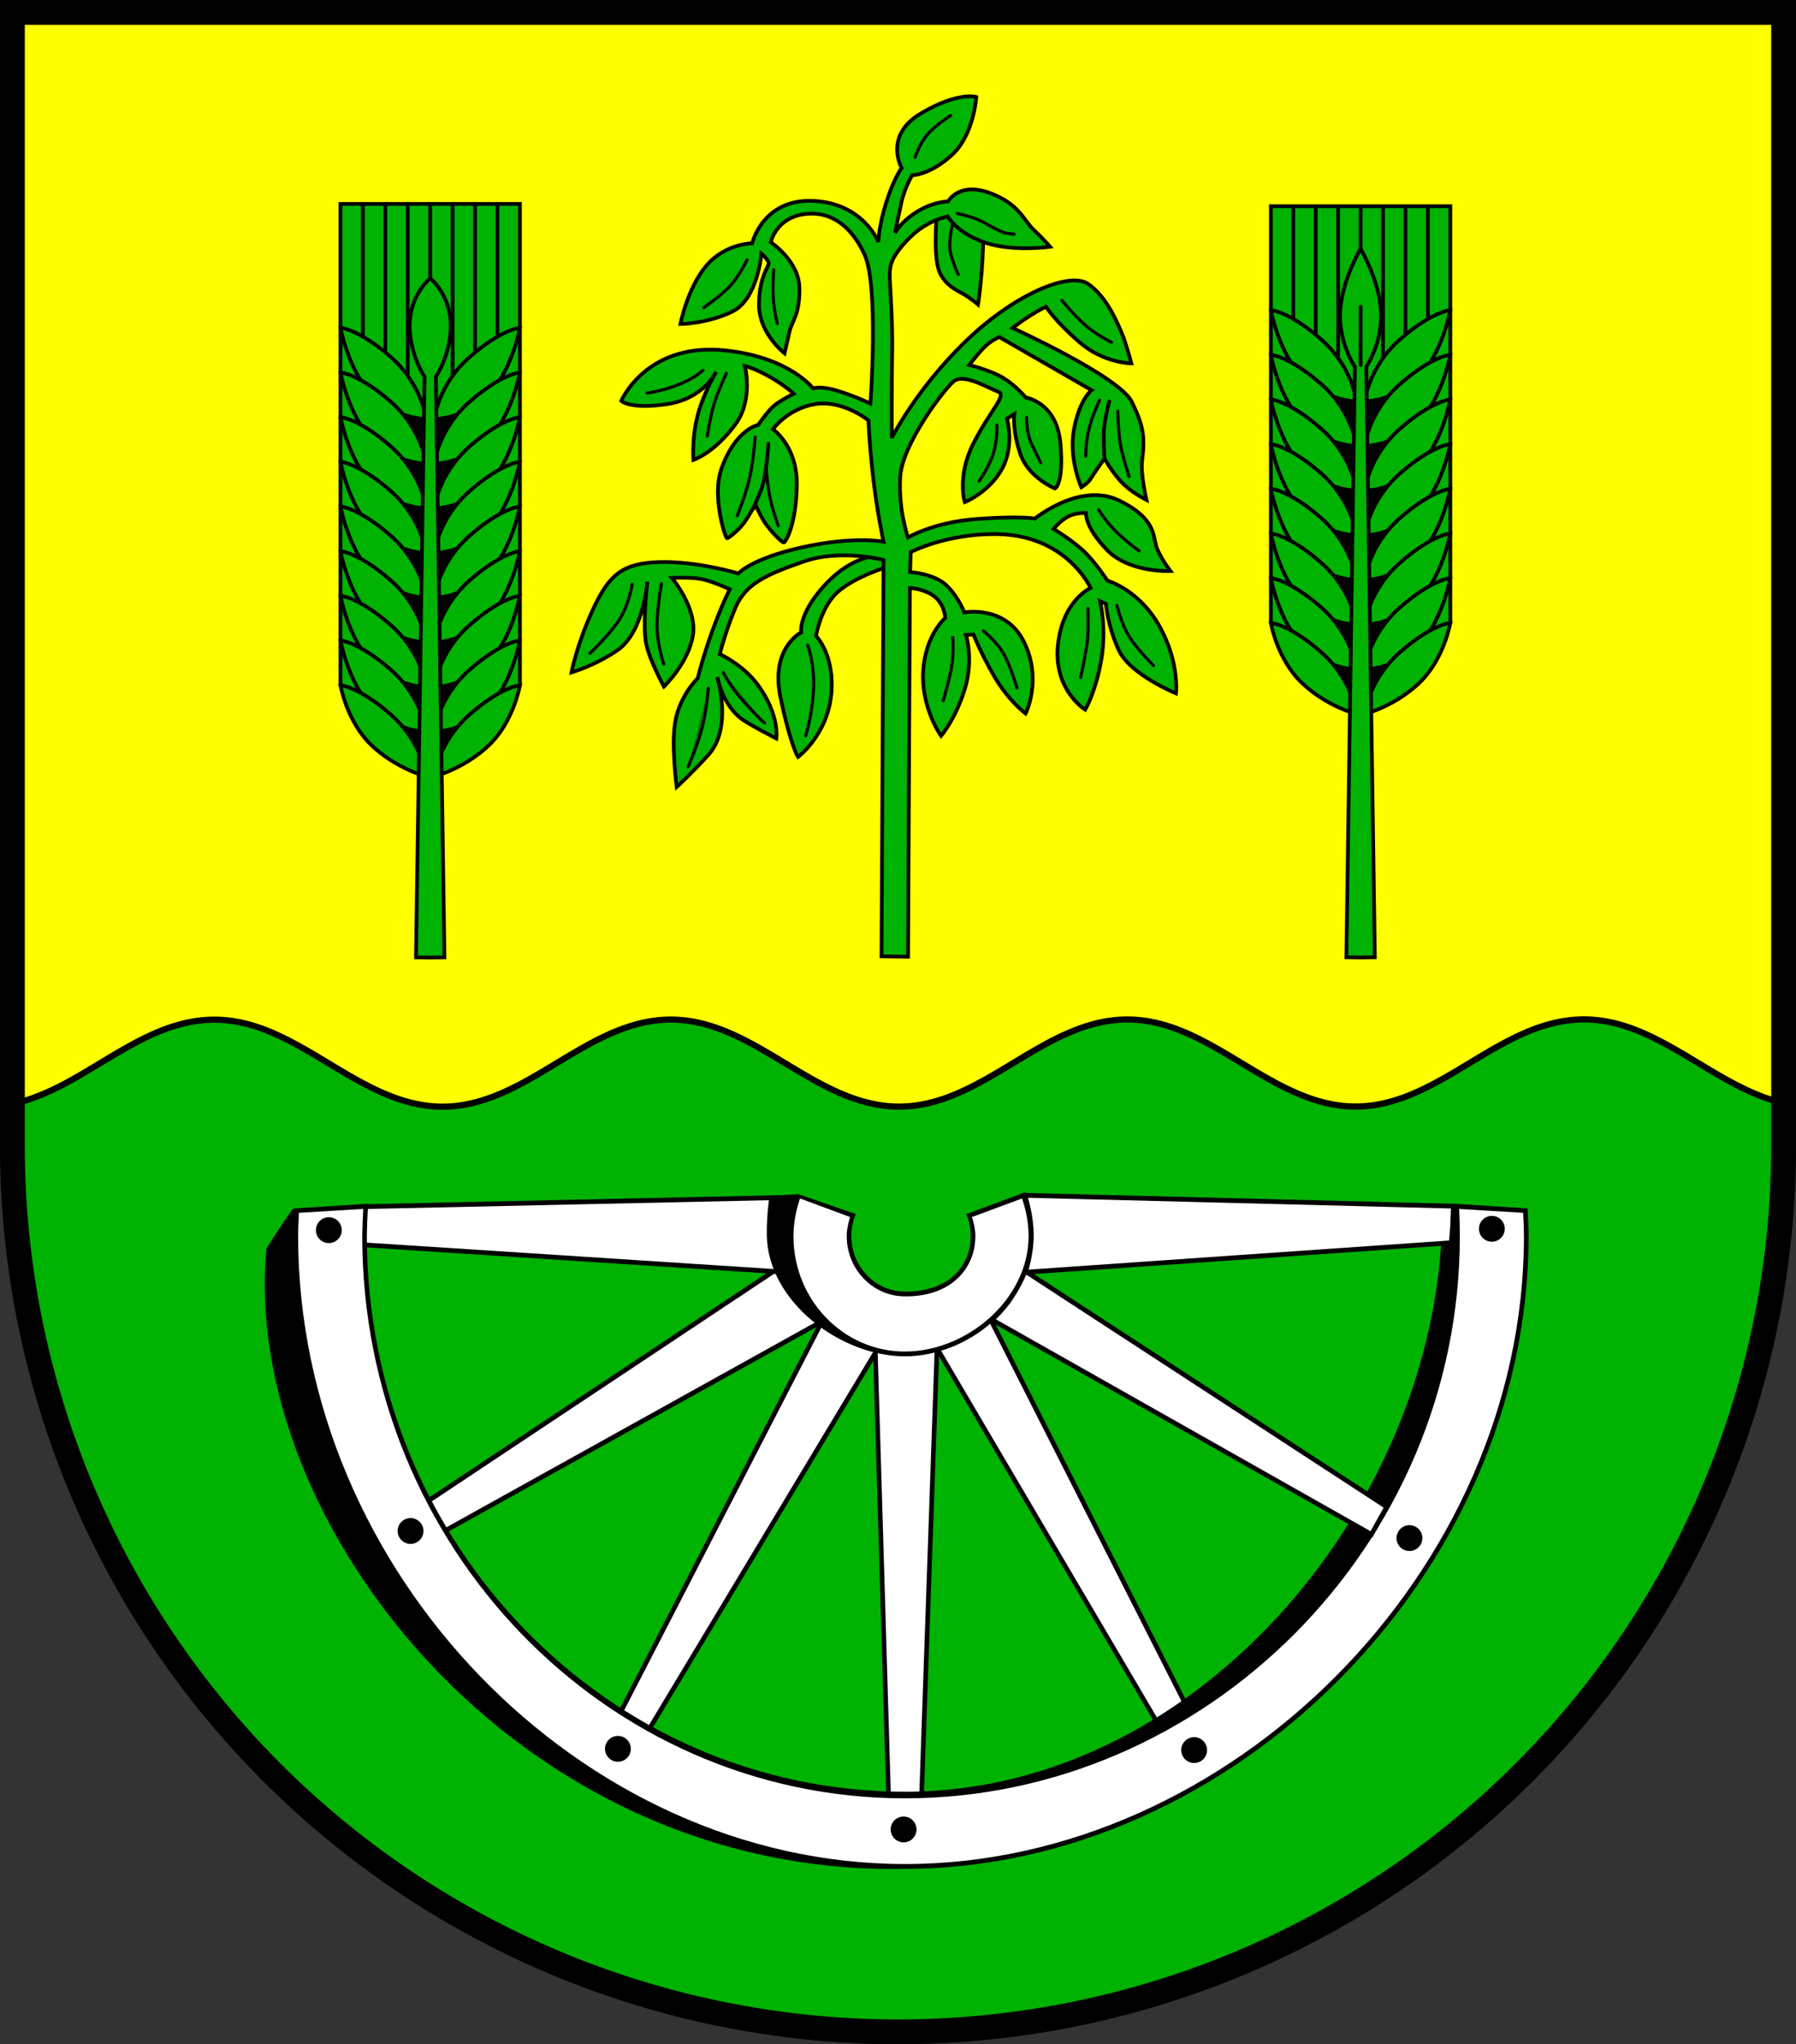 <?xml version="1.0" encoding="UTF-8" standalone="no"?>
<!-- Created with Inkscape (http://www.inkscape.org/) -->

<svg
   width="144.837mm"
   height="164.786mm"
   viewBox="0 0 144.837 164.786"
   version="1.1"
   id="svg11927"
   inkscape:version="1.2.2 (732a01da63, 2022-12-09)"
   sodipodi:docname="Wappen Groß Kummerfeld2.svg"
   xmlns:inkscape="http://www.inkscape.org/namespaces/inkscape"
   xmlns:sodipodi="http://sodipodi.sourceforge.net/DTD/sodipodi-0.dtd"
   xmlns="http://www.w3.org/2000/svg"
   xmlns:svg="http://www.w3.org/2000/svg">
  <rect x="0" y="0" width="144.837" height="164.786" fill="#333333" stroke="none"/>
  <sodipodi:namedview
     id="namedview11929"
     pagecolor="#ffffff"
     bordercolor="#666666"
     borderopacity="1.0"
     inkscape:showpageshadow="2"
     inkscape:pageopacity="0.0"
     inkscape:pagecheckerboard="0"
     inkscape:deskcolor="#d1d1d1"
     inkscape:document-units="mm"
     showgrid="false"
     inkscape:zoom="0.85945254"
     inkscape:cx="273.42987"
     inkscape:cy="312.40818"
     inkscape:current-layer="layer1" />
  <defs
     id="defs11924" />
  <g
     inkscape:label="Ebene 1"
     inkscape:groupmode="layer"
     id="layer1"
     transform="translate(-529.132,-72.399)">
    <g
       id="g11669"
       transform="translate(496.783,1.351)">
      <path
         id="path10353"
         style="fill:#ffff00;fill-opacity:1;stroke:none;stroke-width:2;stroke-linecap:round;stroke-dasharray:none"
         d="m 33.349,72.048 v 91.368 a 71.418,71.418 0 0 0 71.418,71.418 71.418,71.418 0 0 0 71.419,-71.418 71.418,71.418 0 0 0 0,-5.1e-4 V 72.048 Z" />
      <path
         id="path3529"
         style="fill:#00b201;fill-opacity:1;stroke:#000000;stroke-width:0.5;stroke-dasharray:none"
         d="m 160.076,153.223 c -6.776,0.001 -11.631,7.019 -18.407,7.021 -6.776,0.001 -11.634,-7.015 -18.41,-7.014 -6.776,0.001 -11.63,7.02 -18.406,7.021 -6.776,10e-4 -11.634,-7.015 -18.41,-7.014 -6.776,0.001 -11.63,7.018 -18.406,7.02 -6.776,0.001 -11.635,-7.014 -18.41,-7.013 -6.045,9e-4 -10.562,5.583 -16.277,6.789 v 3.383 a 71.418,71.418 0 0 0 71.418,71.418 71.418,71.418 0 0 0 71.419,-71.418 71.418,71.418 0 0 0 0,-5.1e-4 v -3.446 c -5.636,-1.277 -10.126,-6.748 -16.111,-6.747 z" />
      <path
         id="path11549"
         style="fill:none;fill-opacity:1;stroke:#000000;stroke-width:2;stroke-linecap:round;stroke-dasharray:none"
         d="m 33.349,72.048 v 91.368 a 71.418,71.418 0 0 0 71.418,71.418 71.418,71.418 0 0 0 71.419,-71.418 71.418,71.418 0 0 0 0,-5.1e-4 V 72.048 Z" />
      <g
         id="g4117"
         transform="translate(-209.566,-65.406)">
        <g
           id="g1571"
           transform="matrix(0.927,0,0,0.96,-243.589,82.292)">
          <path
             id="path1219"
             style="fill:#ffffff;stroke:#000000;stroke-width:0.4"
             d="m 599.817,167.623 1.313,42.58 h 1.335 1.335 l 1.531,-42.76 -2.865,0.157 z"
             sodipodi:nodetypes="ccccccc" />
          <path
             id="path1224"
             style="fill:#ffffff;stroke:#000000;stroke-width:0.4"
             d="m 604.137,167.806 22.17,36.366 1.156,-0.667 1.156,-0.667 -19.901,-37.897 -2.556,1.669 z"
             inkscape:transform-center-x="-13.480665"
             inkscape:transform-center-y="24.35004"
             sodipodi:nodetypes="ccccccc" />
          <path
             id="path1230"
             style="fill:#ffffff;stroke:#000000;stroke-width:0.4"
             d="m 596.036,165.885 -19.725,36.952 1.156,0.667 1.156,0.667 21.873,-35.135 -1.728,-2.428 z"
             inkscape:transform-center-x="13.480443"
             inkscape:transform-center-y="24.35017"
             sodipodi:nodetypes="ccccccc" />
          <path
             id="path1232-1"
             style="fill:#ffffff;stroke:#000000;stroke-width:0.4"
             d="m 594.393,161.014 -35.894,23.035 0.667,1.156 0.667,1.156 37.661,-20.197 -1.433,-2.261 z"
             inkscape:transform-center-x="24.350041"
             inkscape:transform-center-y="13.480665"
             sodipodi:nodetypes="ccccccc" />
          <path
             id="path1234-4"
             style="fill:#ffffff;stroke:#000000;stroke-width:0.4"
             d="m 592.927,156.95 -37.721,0.795 -2.732,1.682 -0.021,1.335 42.567,2.667 0.052,-3.337 z"
             inkscape:transform-center-x="28.675958"
             inkscape:transform-center-y="-0.11509"
             sodipodi:nodetypes="ccccccc" />
          <path
             style="color:#000000;fill:#ffffff;stroke-width:0.4;-inkscape-stroke:none"
             d="m 555.548,157.711 -5.996,0.362 c -0.041,0.711 -0.068,1.422 -0.08,2.134 4e-5,28.321 24.671,52.933 52.992,52.933 28.321,2.5e-4 54.051,-24.612 54.051,-52.933 -0.012,-0.712 -0.038,-1.423 -0.08,-2.134 l -5.965,-0.359 c 0.044,0.83 0.066,1.662 0.066,2.493 9e-5,25.965 -22.107,47.014 -48.073,47.014 -25.965,-1.9e-4 -47.014,-21.049 -47.014,-47.014 0.01,-0.833 0.043,-1.665 0.098,-2.496 z"
             id="path1326"
             sodipodi:nodetypes="ccccccccccsc" />
          <path
             style="color:#000000;fill:#000000;-inkscape-stroke:none"
             d="m 650.26,157.495 0.012,0.229 c 0.016,0.299 -1.063,0.012 -1.063,0.012 0.157,24.279 -20.859,49.132 -46.716,49.132 -25.856,-1.9e-4 -46.84,-20.802 -46.842,-46.658 v -0.002 -0.002 c 0.01,-0.828 0.043,-1.656 0.098,-2.482 l 0.014,-0.213 h -0.221 -0.01 l -6.168,0.377 -0.208,0.105 c -0.902,1.225 -2.236,3.253 -2.236,3.253 -2.269,22.864 21.722,52.762 55.546,52.095 28.429,2.6e-4 54.25,-24.701 54.25,-53.135 v -0.002 c 0,-0.715 -0.038,-1.429 -0.08,-2.143 l -0.01,-0.174 z m -94.92,0.436 c -0.046,0.757 -0.08,1.515 -0.09,2.273 v 0.002 c -9e-5,26.073 21.142,47.215 47.215,47.215 26.073,9e-5 48.272,-21.136 48.271,-47.215 0,-0.758 -0.024,-1.516 -0.06,-2.273 l 5.566,0.324 c 0.036,0.651 0.062,1.301 0.072,1.953 -0.002,28.206 -25.638,52.731 -53.849,52.73 -28.211,-3e-5 -52.793,-24.52 -52.793,-52.73 v -0.002 -0.002 c 0,-0.651 0.039,-1.3 0.074,-1.949 z"
             id="path1328"
             sodipodi:nodetypes="ccccscsccccccscssccccsscsccccscscc" />
          <path
             style="color:#000000;fill:#ffffff;stroke-width:0.4;-inkscape-stroke:none"
             d="m 593.183,156.786 c -0.406,1.095 -0.615,2.253 -0.618,3.421 1.2e-4,5.467 4.432,9.9 9.9,9.9 5.468,1.7e-4 10.958,-4.432 10.959,-9.9 -0.003,-1.168 -0.212,-2.326 -0.618,-3.421 l -4.738,1.695 c 0.211,0.551 0.321,1.136 0.322,1.726 -6e-5,2.688 -2.097,4.905 -5.925,4.866 -2.687,-7e-5 -4.866,-2.179 -4.866,-4.866 0.002,-0.59 0.111,-1.175 0.322,-1.726 z"
             id="path1398" />
          <path
             style="color:#000000;fill:#000000;-inkscape-stroke:none"
             d="m 593.203,156.697 -2.53,0.15 c 0,0 -0.258,1.669 -0.227,3.318 0.104,5.574 6.443,10.141 12.018,10.141 5.576,1.8e-4 11.158,-4.498 11.158,-10.1 -0.003,-1.191 -0.216,-2.373 -0.631,-3.49 l -0.068,-0.186 -5.117,1.832 0.074,0.189 c 0.202,0.528 0.307,1.089 0.309,1.654 -3e-5,1.292 -0.499,2.459 -1.459,3.307 -0.96,0.848 -2.389,1.379 -4.264,1.359 h -0.002 c -2.579,-7e-5 -4.665,-2.086 -4.666,-4.664 v -0.002 c 0.002,-0.565 0.106,-1.127 0.309,-1.654 l 0.074,-0.189 z m 0.132,0.355 4.361,1.561 c -0.174,0.516 -0.297,1.049 -0.299,1.594 7e-5,2.795 2.271,5.066 5.066,5.066 1.952,0.02 3.484,-0.538 4.529,-1.461 1.045,-0.923 1.596,-2.21 1.596,-3.605 -0.002,-0.545 -0.125,-1.078 -0.299,-1.594 l 4.361,-1.561 c 0.353,1.016 0.568,2.079 0.57,3.156 -10e-4,5.333 -5.399,9.699 -10.758,9.699 -5.359,-1.2e-4 -9.698,-4.341 -9.699,-9.699 v -0.002 c 0.003,-1.076 0.217,-2.138 0.57,-3.154 z"
             id="path1400"
             sodipodi:nodetypes="ccscccccccssssscccccccsccccssscc" />
          <path
             id="path1226"
             style="fill:#ffffff;stroke:#000000;stroke-width:0.4"
             d="m 610.039,167.243 33.003,18.018 0.667,-1.156 0.667,-1.156 -31.458,-19.798 c 0,0 -0.372,1.002 -1.236,2.254 -0.685,0.993 -1.645,1.839 -1.645,1.839 z"
             inkscape:transform-center-x="-24.350175"
             inkscape:transform-center-y="13.48044"
             sodipodi:nodetypes="cccccsc" />
          <path
             id="path1228"
             style="fill:#ffffff;stroke:#000000;stroke-width:0.4"
             d="m 612.931,163.249 37.058,-2.478 0.115,-1.433 0.066,-1.639 -37.277,-0.912 c 0,0 0.563,1.619 0.57,3.295 0.007,1.745 -0.532,3.166 -0.532,3.166 z"
             inkscape:transform-center-x="-28.673765"
             inkscape:transform-center-y="-0.12679"
             sodipodi:nodetypes="cccccsc" />
        </g>
        <circle
           style="fill:#000000;stroke:none;stroke-width:1.2;stroke-linecap:round"
           id="path3936"
           cx="268.434"
           cy="235.617"
           r="1.042" />
        <circle
           style="fill:#000000;stroke:none;stroke-width:1.2;stroke-linecap:round"
           id="circle3990"
           cx="275.024"
           cy="259.867"
           r="1.042" />
        <circle
           style="fill:#000000;stroke:none;stroke-width:1.2;stroke-linecap:round"
           id="circle3992"
           cx="291.747"
           cy="277.428"
           r="1.042" />
        <circle
           style="fill:#000000;stroke:none;stroke-width:1.2;stroke-linecap:round"
           id="circle3994"
           cx="314.785"
           cy="283.925"
           r="1.042" />
        <circle
           style="fill:#000000;stroke:none;stroke-width:1.2;stroke-linecap:round"
           id="circle3996"
           cx="338.216"
           cy="277.528"
           r="1.042" />
        <circle
           style="fill:#000000;stroke:none;stroke-width:1.2;stroke-linecap:round"
           id="circle3998"
           cx="355.579"
           cy="260.44"
           r="1.042" />
        <circle
           style="fill:#000000;stroke:none;stroke-width:1.2;stroke-linecap:round"
           id="circle4000"
           cx="362.225"
           cy="235.507"
           r="1.042" />
      </g>
      <g
         id="g10179"
         transform="translate(-211.718,1.349)">
        <g
           id="g5396"
           transform="translate(-0.071,0.167)">
          <g
             id="g5090">
            <path
               id="path1348"
               style="fill:#00b201;fill-opacity:1;stroke:#000000;stroke-width:0.3;stroke-linecap:round"
               d="m 271.595,85.969 v 38.797 l 2.626,2.82 4.61,-1.94 4.61,1.94 2.626,-2.82 v -38.797 h -7.236 z" />
            <rect
               style="fill:#000000;stroke:none;stroke-width:0.3;stroke-linecap:round"
               id="rect1485"
               width="6.062"
               height="28.587"
               x="275.528"
               y="101.835"
               rx="1.023"
               ry="1.416" />
            <path
               style="fill:none;stroke:#000000;stroke-width:0.3;stroke-linecap:round"
               d="m 278.831,85.969 -2.1e-4,5.998"
               id="path1356" />
            <g
               id="g1423">
              <path
                 style="fill:none;stroke:#000000;stroke-width:0.3;stroke-linecap:round"
                 d="m 273.404,96.561 2.8e-4,-10.591"
                 id="path1414"
                 sodipodi:nodetypes="cc" />
              <path
                 style="fill:none;stroke:#000000;stroke-width:0.3;stroke-linecap:round"
                 d="m 275.212,97.8 3.1e-4,-11.83"
                 id="path1416"
                 sodipodi:nodetypes="cc" />
              <path
                 style="fill:none;stroke:#000000;stroke-width:0.3;stroke-linecap:round"
                 d="m 277.021,99.687 3.5e-4,-13.718"
                 id="path1418"
                 sodipodi:nodetypes="cc" />
            </g>
            <g
               id="g1431"
               inkscape:transform-center-x="-3.6181157"
               inkscape:transform-center-y="8.7597161"
               transform="matrix(-1,0,0,1,557.662,0)">
              <path
                 style="fill:none;stroke:#000000;stroke-width:0.3;stroke-linecap:round"
                 d="m 273.404,96.561 2.8e-4,-10.591"
                 id="path1425"
                 sodipodi:nodetypes="cc" />
              <path
                 style="fill:none;stroke:#000000;stroke-width:0.3;stroke-linecap:round"
                 d="m 275.212,97.8 3.1e-4,-11.83"
                 id="path1427"
                 sodipodi:nodetypes="cc" />
              <path
                 style="fill:none;stroke:#000000;stroke-width:0.3;stroke-linecap:round"
                 d="m 277.021,99.687 3.5e-4,-13.718"
                 id="path1429"
                 sodipodi:nodetypes="cc" />
            </g>
            <g
               id="g931">
              <path
                 style="fill:#00b201;fill-opacity:1;stroke:#000000;stroke-width:0.3;stroke-linecap:round;stroke-dasharray:none"
                 d="m 271.595,95.951 c 0,0 0.649,3.579 2.635,5.486 1.986,1.907 4.267,1.868 4.267,1.868 0,0 -0.295,-2.753 -2.851,-4.995 -2.556,-2.242 -4.051,-2.36 -4.051,-2.36 z"
                 id="path4247"
                 sodipodi:nodetypes="cscsc" />
              <path
                 style="fill:#00b201;fill-opacity:1;stroke:#000000;stroke-width:0.3;stroke-linecap:round;stroke-dasharray:none"
                 d="m 271.595,99.552 c 0,0 0.649,3.579 2.635,5.486 1.986,1.907 4.267,1.868 4.267,1.868 0,0 -0.295,-2.753 -2.851,-4.995 -2.556,-2.242 -4.051,-2.36 -4.051,-2.36 z"
                 id="path4249"
                 sodipodi:nodetypes="cscsc" />
              <path
                 style="fill:#00b201;fill-opacity:1;stroke:#000000;stroke-width:0.3;stroke-linecap:round;stroke-dasharray:none"
                 d="m 271.595,103.153 c 0,0 0.649,3.579 2.635,5.486 1.986,1.907 4.267,1.868 4.267,1.868 0,0 -0.295,-2.753 -2.851,-4.995 -2.556,-2.242 -4.051,-2.36 -4.051,-2.36 z"
                 id="path4251"
                 sodipodi:nodetypes="cscsc" />
              <path
                 style="fill:#00b201;fill-opacity:1;stroke:#000000;stroke-width:0.3;stroke-linecap:round;stroke-dasharray:none"
                 d="m 271.595,106.753 c 0,0 0.649,3.579 2.635,5.486 1.986,1.907 4.267,1.868 4.267,1.868 0,0 -0.295,-2.753 -2.851,-4.995 -2.556,-2.242 -4.051,-2.36 -4.051,-2.36 z"
                 id="path4253"
                 sodipodi:nodetypes="cscsc" />
              <path
                 style="fill:#00b201;fill-opacity:1;stroke:#000000;stroke-width:0.3;stroke-linecap:round;stroke-dasharray:none"
                 d="m 271.595,110.354 c 0,0 0.649,3.579 2.635,5.486 1.986,1.907 4.267,1.868 4.267,1.868 0,0 -0.295,-2.753 -2.851,-4.995 -2.556,-2.242 -4.051,-2.36 -4.051,-2.36 z"
                 id="path4255"
                 sodipodi:nodetypes="cscsc" />
              <path
                 style="fill:#00b201;fill-opacity:1;stroke:#000000;stroke-width:0.3;stroke-linecap:round;stroke-dasharray:none"
                 d="m 271.595,113.955 c 0,0 0.649,3.579 2.635,5.486 1.986,1.907 4.267,1.868 4.267,1.868 0,0 -0.295,-2.753 -2.851,-4.995 -2.556,-2.242 -4.051,-2.36 -4.051,-2.36 z"
                 id="path4257"
                 sodipodi:nodetypes="cscsc" />
              <path
                 style="fill:#00b201;fill-opacity:1;stroke:#000000;stroke-width:0.3;stroke-linecap:round;stroke-dasharray:none"
                 d="m 271.595,117.555 c 0,0 0.649,3.579 2.635,5.486 1.986,1.907 4.267,1.868 4.267,1.868 0,0 -0.295,-2.753 -2.851,-4.995 -2.556,-2.242 -4.051,-2.36 -4.051,-2.36 z"
                 id="path4259"
                 sodipodi:nodetypes="cscsc" />
              <path
                 style="fill:#00b201;fill-opacity:1;stroke:#000000;stroke-width:0.3;stroke-linecap:round;stroke-dasharray:none"
                 d="m 271.595,121.156 c 0,0 0.649,3.579 2.635,5.486 1.986,1.907 4.267,1.868 4.267,1.868 0,0 -0.295,-2.753 -2.851,-4.995 -2.556,-2.242 -4.051,-2.36 -4.051,-2.36 z"
                 id="path4245"
                 sodipodi:nodetypes="cscsc" />
              <path
                 style="fill:#00b201;fill-opacity:1;stroke:#000000;stroke-width:0.3;stroke-linecap:round;stroke-dasharray:none"
                 d="m 271.595,124.766 c 0,0 0.492,2.91 2.478,4.818 1.986,1.907 4.424,2.537 4.424,2.537 0,0 -0.295,-2.753 -2.851,-4.995 -2.556,-2.242 -4.051,-2.36 -4.051,-2.36 z"
                 id="path4175" />
            </g>
            <g
               id="g951"
               inkscape:transform-center-x="-3.7852457"
               inkscape:transform-center-y="28.062467"
               transform="matrix(-1,0,0,1,557.662,0)">
              <path
                 style="fill:#00b201;fill-opacity:1;stroke:#000000;stroke-width:0.3;stroke-linecap:round;stroke-dasharray:none"
                 d="m 271.595,95.951 c 0,0 0.649,3.579 2.635,5.486 1.986,1.907 4.267,1.868 4.267,1.868 0,0 -0.295,-2.753 -2.851,-4.995 -2.556,-2.242 -4.051,-2.36 -4.051,-2.36 z"
                 id="path933"
                 sodipodi:nodetypes="cscsc" />
              <path
                 style="fill:#00b201;fill-opacity:1;stroke:#000000;stroke-width:0.3;stroke-linecap:round;stroke-dasharray:none"
                 d="m 271.595,99.552 c 0,0 0.649,3.579 2.635,5.486 1.986,1.907 4.267,1.868 4.267,1.868 0,0 -0.295,-2.753 -2.851,-4.995 -2.556,-2.242 -4.051,-2.36 -4.051,-2.36 z"
                 id="path935"
                 sodipodi:nodetypes="cscsc" />
              <path
                 style="fill:#00b201;fill-opacity:1;stroke:#000000;stroke-width:0.3;stroke-linecap:round;stroke-dasharray:none"
                 d="m 271.595,103.153 c 0,0 0.649,3.579 2.635,5.486 1.986,1.907 4.267,1.868 4.267,1.868 0,0 -0.295,-2.753 -2.851,-4.995 -2.556,-2.242 -4.051,-2.36 -4.051,-2.36 z"
                 id="path937"
                 sodipodi:nodetypes="cscsc" />
              <path
                 style="fill:#00b201;fill-opacity:1;stroke:#000000;stroke-width:0.3;stroke-linecap:round;stroke-dasharray:none"
                 d="m 271.595,106.753 c 0,0 0.649,3.579 2.635,5.486 1.986,1.907 4.267,1.868 4.267,1.868 0,0 -0.295,-2.753 -2.851,-4.995 -2.556,-2.242 -4.051,-2.36 -4.051,-2.36 z"
                 id="path939"
                 sodipodi:nodetypes="cscsc" />
              <path
                 style="fill:#00b201;fill-opacity:1;stroke:#000000;stroke-width:0.3;stroke-linecap:round;stroke-dasharray:none"
                 d="m 271.595,110.354 c 0,0 0.649,3.579 2.635,5.486 1.986,1.907 4.267,1.868 4.267,1.868 0,0 -0.295,-2.753 -2.851,-4.995 -2.556,-2.242 -4.051,-2.36 -4.051,-2.36 z"
                 id="path941"
                 sodipodi:nodetypes="cscsc" />
              <path
                 style="fill:#00b201;fill-opacity:1;stroke:#000000;stroke-width:0.3;stroke-linecap:round;stroke-dasharray:none"
                 d="m 271.595,113.955 c 0,0 0.649,3.579 2.635,5.486 1.986,1.907 4.267,1.868 4.267,1.868 0,0 -0.295,-2.753 -2.851,-4.995 -2.556,-2.242 -4.051,-2.36 -4.051,-2.36 z"
                 id="path943"
                 sodipodi:nodetypes="cscsc" />
              <path
                 style="fill:#00b201;fill-opacity:1;stroke:#000000;stroke-width:0.3;stroke-linecap:round;stroke-dasharray:none"
                 d="m 271.595,117.555 c 0,0 0.649,3.579 2.635,5.486 1.986,1.907 4.267,1.868 4.267,1.868 0,0 -0.295,-2.753 -2.851,-4.995 -2.556,-2.242 -4.051,-2.36 -4.051,-2.36 z"
                 id="path945"
                 sodipodi:nodetypes="cscsc" />
              <path
                 style="fill:#00b201;fill-opacity:1;stroke:#000000;stroke-width:0.3;stroke-linecap:round;stroke-dasharray:none"
                 d="m 271.595,121.156 c 0,0 0.649,3.579 2.635,5.486 1.986,1.907 4.267,1.868 4.267,1.868 0,0 -0.295,-2.753 -2.851,-4.995 -2.556,-2.242 -4.051,-2.36 -4.051,-2.36 z"
                 id="path947"
                 sodipodi:nodetypes="cscsc" />
              <path
                 style="fill:#00b201;fill-opacity:1;stroke:#000000;stroke-width:0.3;stroke-linecap:round;stroke-dasharray:none"
                 d="m 271.595,124.766 c 0,0 0.492,2.91 2.478,4.818 1.986,1.907 4.424,2.537 4.424,2.537 0,0 -0.295,-2.753 -2.851,-4.995 -2.556,-2.242 -4.051,-2.36 -4.051,-2.36 z"
                 id="path949" />
            </g>
            <path
               id="path873"
               style="fill:#00b201;fill-opacity:1;stroke:#000000;stroke-width:0.3;stroke-linecap:round;stroke-dasharray:none"
               d="m 278.831,91.967 c 0,0 -1.792,1.405 -1.643,4.155 0.095,1.751 0.735,3.062 1.188,3.783 l -0.692,46.799 1.148,0.014 1.148,-0.014 -0.692,-46.799 c 0.452,-0.722 1.092,-2.032 1.187,-3.783 0.149,-2.75 -1.643,-4.155 -1.643,-4.155 z" />
          </g>
          <g
             id="g5331"
             transform="translate(-16.404,-0.372)">
            <path
               id="path5092"
               style="fill:#00b201;fill-opacity:1;stroke:#000000;stroke-width:0.3;stroke-linecap:round"
               d="m 363.03,86.528 v 33.584 l 2.626,2.82 4.61,-1.94 4.61,1.94 2.626,-2.82 V 86.528 h -7.236 z"
               sodipodi:nodetypes="ccccccccc" />
            <rect
               style="fill:#000000;stroke:none;stroke-width:0.3;stroke-linecap:round"
               id="rect5094"
               width="6.062"
               height="24.143"
               x="366.963"
               y="101.625"
               rx="1.023"
               ry="1.416" />
            <path
               style="fill:none;stroke:#000000;stroke-width:0.3;stroke-linecap:round"
               d="m 370.266,86.723 -2.1e-4,4.7"
               id="path5096" />
            <path
               style="fill:none;stroke:#000000;stroke-width:0.3;stroke-linecap:round"
               d="m 364.838,95.611 2.8e-4,-9.018"
               id="path5098"
               sodipodi:nodetypes="cc" />
            <path
               style="fill:none;stroke:#000000;stroke-width:0.3;stroke-linecap:round"
               d="m 366.647,96.764 3.1e-4,-10.041"
               id="path5100"
               sodipodi:nodetypes="cc" />
            <path
               style="fill:none;stroke:#000000;stroke-width:0.3;stroke-linecap:round"
               d="m 368.456,98.632 3.5e-4,-11.948"
               id="path5102"
               sodipodi:nodetypes="cc" />
            <path
               style="fill:none;stroke:#000000;stroke-width:0.3;stroke-linecap:round"
               d="M 375.693,97.198 375.692,86.607"
               id="path5106"
               sodipodi:nodetypes="cc" />
            <path
               style="fill:none;stroke:#000000;stroke-width:0.3;stroke-linecap:round"
               d="m 373.884,98.966 -3.1e-4,-12.302"
               id="path5108"
               sodipodi:nodetypes="cc" />
            <path
               style="fill:none;stroke:#000000;stroke-width:0.3;stroke-linecap:round"
               d="m 372.075,100.325 -3.5e-4,-13.718"
               id="path5110"
               sodipodi:nodetypes="cc" />
            <path
               style="fill:#00b201;fill-opacity:1;stroke:#000000;stroke-width:0.3;stroke-linecap:round;stroke-dasharray:none"
               d="m 363.029,94.898 c 0,0 0.649,3.579 2.635,5.486 1.986,1.907 4.267,1.868 4.267,1.868 0,0 -0.295,-2.753 -2.851,-4.995 -2.556,-2.242 -4.051,-2.36 -4.051,-2.36 z"
               id="path5116"
               sodipodi:nodetypes="cscsc" />
            <path
               style="fill:#00b201;fill-opacity:1;stroke:#000000;stroke-width:0.3;stroke-linecap:round;stroke-dasharray:none"
               d="m 363.029,98.499 c 0,0 0.649,3.579 2.635,5.486 1.986,1.907 4.267,1.868 4.267,1.868 0,0 -0.295,-2.753 -2.851,-4.995 -2.556,-2.242 -4.051,-2.36 -4.051,-2.36 z"
               id="path5118"
               sodipodi:nodetypes="cscsc" />
            <path
               style="fill:#00b201;fill-opacity:1;stroke:#000000;stroke-width:0.3;stroke-linecap:round;stroke-dasharray:none"
               d="m 363.029,102.099 c 0,0 0.649,3.579 2.635,5.486 1.986,1.907 4.267,1.868 4.267,1.868 0,0 -0.295,-2.753 -2.851,-4.995 -2.556,-2.242 -4.051,-2.36 -4.051,-2.36 z"
               id="path5120"
               sodipodi:nodetypes="cscsc" />
            <path
               style="fill:#00b201;fill-opacity:1;stroke:#000000;stroke-width:0.3;stroke-linecap:round;stroke-dasharray:none"
               d="m 363.029,105.7 c 0,0 0.649,3.579 2.635,5.486 1.986,1.907 4.267,1.868 4.267,1.868 0,0 -0.295,-2.753 -2.851,-4.995 -2.556,-2.242 -4.051,-2.36 -4.051,-2.36 z"
               id="path5122"
               sodipodi:nodetypes="cscsc" />
            <path
               style="fill:#00b201;fill-opacity:1;stroke:#000000;stroke-width:0.3;stroke-linecap:round;stroke-dasharray:none"
               d="m 363.029,109.3 c 0,0 0.649,3.579 2.635,5.486 1.986,1.907 4.267,1.868 4.267,1.868 0,0 -0.295,-2.753 -2.851,-4.995 -2.556,-2.242 -4.051,-2.36 -4.051,-2.36 z"
               id="path5124"
               sodipodi:nodetypes="cscsc" />
            <path
               style="fill:#00b201;fill-opacity:1;stroke:#000000;stroke-width:0.3;stroke-linecap:round;stroke-dasharray:none"
               d="m 363.029,112.901 c 0,0 0.649,3.579 2.635,5.486 1.986,1.907 4.267,1.868 4.267,1.868 0,0 -0.295,-2.753 -2.851,-4.995 -2.556,-2.242 -4.051,-2.36 -4.051,-2.36 z"
               id="path5126"
               sodipodi:nodetypes="cscsc" />
            <path
               style="fill:#00b201;fill-opacity:1;stroke:#000000;stroke-width:0.3;stroke-linecap:round;stroke-dasharray:none"
               d="m 363.029,116.502 c 0,0 0.649,3.579 2.635,5.486 1.986,1.907 4.267,1.868 4.267,1.868 0,0 -0.295,-2.753 -2.851,-4.995 -2.556,-2.242 -4.051,-2.36 -4.051,-2.36 z"
               id="path5128"
               sodipodi:nodetypes="cscsc" />
            <path
               style="fill:#00b201;fill-opacity:1;stroke:#000000;stroke-width:0.3;stroke-linecap:round;stroke-dasharray:none"
               d="m 363.029,120.112 c 0,0 0.492,2.91 2.478,4.818 1.986,1.907 4.424,2.537 4.424,2.537 0,0 -0.295,-2.753 -2.851,-4.995 -2.556,-2.242 -4.051,-2.36 -4.051,-2.36 z"
               id="path5130" />
            <path
               style="fill:#00b201;fill-opacity:1;stroke:#000000;stroke-width:0.3;stroke-linecap:round;stroke-dasharray:none"
               d="m 377.502,94.898 c 0,0 -0.649,3.579 -2.635,5.486 -1.986,1.907 -4.267,1.868 -4.267,1.868 0,0 0.295,-2.753 2.851,-4.995 2.556,-2.242 4.051,-2.36 4.051,-2.36 z"
               id="path5136"
               sodipodi:nodetypes="cscsc" />
            <path
               style="fill:#00b201;fill-opacity:1;stroke:#000000;stroke-width:0.3;stroke-linecap:round;stroke-dasharray:none"
               d="m 377.502,98.499 c 0,0 -0.649,3.579 -2.635,5.486 -1.986,1.907 -4.267,1.868 -4.267,1.868 0,0 0.295,-2.753 2.851,-4.995 2.556,-2.242 4.051,-2.36 4.051,-2.36 z"
               id="path5138"
               sodipodi:nodetypes="cscsc" />
            <path
               style="fill:#00b201;fill-opacity:1;stroke:#000000;stroke-width:0.3;stroke-linecap:round;stroke-dasharray:none"
               d="m 377.502,102.099 c 0,0 -0.649,3.579 -2.635,5.486 -1.986,1.907 -4.267,1.868 -4.267,1.868 0,0 0.295,-2.753 2.851,-4.995 2.556,-2.242 4.051,-2.36 4.051,-2.36 z"
               id="path5140"
               sodipodi:nodetypes="cscsc" />
            <path
               style="fill:#00b201;fill-opacity:1;stroke:#000000;stroke-width:0.3;stroke-linecap:round;stroke-dasharray:none"
               d="m 377.502,105.7 c 0,0 -0.649,3.579 -2.635,5.486 -1.986,1.907 -4.267,1.868 -4.267,1.868 0,0 0.295,-2.753 2.851,-4.995 2.556,-2.242 4.051,-2.36 4.051,-2.36 z"
               id="path5142"
               sodipodi:nodetypes="cscsc" />
            <path
               style="fill:#00b201;fill-opacity:1;stroke:#000000;stroke-width:0.3;stroke-linecap:round;stroke-dasharray:none"
               d="m 377.502,109.3 c 0,0 -0.649,3.579 -2.635,5.486 -1.986,1.907 -4.267,1.868 -4.267,1.868 0,0 0.295,-2.753 2.851,-4.995 2.556,-2.242 4.051,-2.36 4.051,-2.36 z"
               id="path5144"
               sodipodi:nodetypes="cscsc" />
            <path
               style="fill:#00b201;fill-opacity:1;stroke:#000000;stroke-width:0.3;stroke-linecap:round;stroke-dasharray:none"
               d="m 377.502,112.901 c 0,0 -0.649,3.579 -2.635,5.486 -1.986,1.907 -4.267,1.868 -4.267,1.868 0,0 0.295,-2.753 2.851,-4.995 2.556,-2.242 4.051,-2.36 4.051,-2.36 z"
               id="path5146"
               sodipodi:nodetypes="cscsc" />
            <path
               style="fill:#00b201;fill-opacity:1;stroke:#000000;stroke-width:0.3;stroke-linecap:round;stroke-dasharray:none"
               d="m 377.502,116.502 c 0,0 -0.649,3.579 -2.635,5.486 -1.986,1.907 -4.267,1.868 -4.267,1.868 0,0 0.295,-2.753 2.851,-4.995 2.556,-2.242 4.051,-2.36 4.051,-2.36 z"
               id="path5148"
               sodipodi:nodetypes="cscsc" />
            <path
               style="fill:#00b201;fill-opacity:1;stroke:#000000;stroke-width:0.3;stroke-linecap:round;stroke-dasharray:none"
               d="m 377.502,120.112 c 0,0 -0.492,2.91 -2.478,4.818 -1.986,1.907 -4.424,2.537 -4.424,2.537 0,0 0.295,-2.753 2.851,-4.995 2.556,-2.242 4.051,-2.36 4.051,-2.36 z"
               id="path5150" />
            <path
               id="path5154"
               style="fill:#00b201;fill-opacity:1;stroke:#000000;stroke-width:0.3;stroke-linecap:round;stroke-dasharray:none"
               d="m 370.265,89.959 c 0,0 -1.792,2.993 -1.643,5.742 0.095,1.751 0.735,3.062 1.188,3.783 l -0.692,47.586 1.148,0.014 1.148,-0.014 -0.692,-47.586 c 0.452,-0.722 1.092,-2.032 1.187,-3.783 0.149,-2.75 -1.643,-5.742 -1.643,-5.742 z"
               sodipodi:nodetypes="cscccccsc" />
            <path
               style="fill:#00b201;fill-opacity:1;stroke:#000000;stroke-width:0.3;stroke-linecap:round"
               d="M 370.266,99.325 370.265,94.631"
               id="path5302" />
          </g>
        </g>
        <g
           id="g10083"
           transform="translate(0,0.629)">
          <path
             style="fill:#00b201;fill-opacity:1;stroke:#000000;stroke-width:0.3;stroke-linecap:round"
             d="m 319.633,86.107 c 0,0 -0.369,3.716 0.236,4.975 0.492,1.023 1.38,1.403 1.888,1.691 0.59,0.334 1.18,0.846 1.18,0.846 0,0 0.118,-0.629 0.275,-2.399 0.157,-1.77 0.157,-3.461 0.157,-3.461 l -2.143,-2.065 z"
             id="path6310"
             sodipodi:nodetypes="csscsccc" />
          <path
             style="fill:#00b201;fill-opacity:1;stroke:#000000;stroke-width:0.3;stroke-linecap:round"
             d="m 315.489,113.876 c 0,0 -2.388,-0.466 -5.033,2.493 -2.017,2.256 -1.78,3.681 -1.78,3.681 0,0 -2.503,1.251 -1.669,5.228 0.834,3.977 1.418,4.811 1.418,4.811 0,0 2.336,-1.752 2.67,-4.978 0.334,-3.226 -1.224,-4.783 -1.224,-4.783 0,0 0.394,-2.38 1.808,-3.587 1.505,-1.286 4.199,-2.056 4.199,-2.056 z"
             id="path6308"
             sodipodi:nodetypes="cscscscscc" />
          <path
             style="fill:#00b201;fill-opacity:1;stroke:#000000;stroke-width:0.3;stroke-linecap:round"
             d="m 317.296,146.19 -2.141,-0.028 0.167,-31.952 c 0,0 -3.456,-0.908 -6.406,0.115 -2.95,1.023 -4.719,1.77 -5.545,3.736 -0.826,1.966 -1.258,3.736 -1.258,3.736 0,0 1.895,0.87 3.068,2.478 1.79,2.453 1.494,4.326 1.494,4.326 0,0 -1.834,-0.931 -2.671,-1.487 -1.655,-1.1 -2.093,-3.461 -2.093,-3.461 0,0 1.268,4.083 -0.716,6.269 -1.378,1.519 -2.558,2.586 -2.558,2.586 0,0 -0.426,-3.202 -0.139,-5.117 0.334,-2.225 1.835,-3.643 1.835,-3.643 0,0 0.417,-1.724 1.196,-3.865 0.779,-2.141 1.39,-3.309 1.39,-3.309 0,0 -1.418,-0.667 -2.336,-0.834 -0.918,-0.167 -2.336,-0.083 -2.336,-0.083 0,0 2.058,2.419 1.696,4.644 -0.362,2.225 -2.336,4.116 -2.336,4.116 0,0 -1.13,-2.071 -1.418,-3.393 -0.334,-1.529 0.083,-5.061 0.083,-5.061 0,0 -0.278,4.032 -2.392,5.506 -1.761,1.228 -3.726,1.808 -3.726,1.808 0,0 0.417,-2.225 1.724,-5.061 1.307,-2.836 2.392,-3.754 5.395,-3.838 3.003,-0.083 6.34,0.918 6.34,0.918 0,0 1.029,-1.196 5.172,-2.113 4.143,-0.918 6.535,-0.445 6.535,-0.445 0,0 -0.546,-2.502 -0.861,-5.373 -0.315,-2.871 -0.354,-4.405 -0.354,-4.405 0,0 -2.065,-1.671 -4.287,-1.317 -2.222,0.354 -3.421,2.025 -3.421,2.025 0,0 1.966,1.337 1.927,4.464 -0.039,3.127 -0.865,4.621 -1.042,4.66 -0.177,0.039 -1.18,-1.042 -1.573,-1.652 -0.393,-0.61 -0.728,-1.435 -0.728,-1.435 0,0 -0.649,1.239 -1.101,1.75 -0.452,0.511 -1.042,0.983 -1.18,1.003 -0.138,0.02 -1.23,-3.352 -0.472,-5.545 1.12,-3.239 2.989,-3.598 2.989,-3.598 0,0 0.787,-1.158 1.329,-1.589 0.542,-0.431 1.529,-0.918 1.529,-0.918 0,0 -0.617,-0.6 -1.875,-1.328 -1.258,-0.728 -2.065,-0.905 -2.065,-0.905 0,0 0.7,2.7 -0.747,4.68 -1.711,2.34 -3.402,2.891 -3.402,2.891 0,0 -0.138,-1.73 0.334,-3.559 0.472,-1.829 1.494,-3.539 1.494,-3.539 0,0 -0.964,2.143 -3.933,2.596 -2.969,0.452 -3.716,-0.256 -3.716,-0.256 0,0 2.019,-4.744 8.396,-4.07 5.211,0.551 7.079,3.068 7.079,3.068 0,0 0.57,-0.256 2.065,0.216 1.494,0.472 2.556,1.003 2.556,1.003 0,0 0.69,-9.499 -0.472,-12.014 -0.885,-1.918 -2.42,-3.548 -4.783,-3.27 -2.364,0.278 -2.781,2.28 -2.781,2.28 0,0 2.252,1.474 2.308,3.643 0.056,2.169 -0.584,2.642 -0.806,3.587 -0.222,0.945 -0.389,1.724 -0.389,1.724 0,0 -2.03,-1.585 -2.058,-3.838 -0.028,-2.252 0.779,-3.142 0.779,-3.42 0,-0.278 -0.584,-0.779 -0.584,-0.779 0,0 -0.306,3.643 -2.308,4.644 -2.002,1.001 -4.227,1.029 -4.227,1.029 0,0 0.556,-2.892 2.086,-4.7 1.529,-1.808 3.699,-1.808 3.699,-1.808 0,0 0.834,-3.587 4.894,-3.42 4.06,0.167 5.284,3.309 5.284,3.309 0,0 0.009,-1.165 0.618,-3.132 0.61,-1.966 1.258,-2.832 1.258,-2.832 0,0 -1.475,-2.596 1.534,-4.385 3.009,-1.789 4.483,-1.337 4.483,-1.337 0,0 -0.177,3.048 -1.966,4.68 -1.789,1.632 -3.205,1.632 -3.205,1.632 0,0 -0.61,1.023 -0.865,2.183 -0.256,1.16 -0.511,2.458 -0.511,2.458 0,0 0.551,-1.082 2.202,-1.947 1.068,-0.559 2.084,-0.59 2.084,-0.59 0,0 0.884,-1.69 3.579,-0.59 2.221,0.907 2.478,2.114 3.382,2.95 0.645,0.596 1.258,1.298 1.258,1.298 0,0 -2.989,0.433 -5.25,-0.334 -2.261,-0.767 -3.009,-2.104 -3.009,-2.104 0,0 -1.652,0.275 -3.087,1.73 -1.435,1.455 -1.593,2.183 -1.593,2.969 0,0.787 0.255,3.635 0.199,6.416 -0.056,2.781 -0.028,6.73 -0.028,6.73 0,0 1.893,-3.806 5.826,-7.66 3.933,-3.854 8.455,-5.781 9.989,-4.759 1.534,1.023 2.399,3.225 2.714,3.933 0.315,0.708 0.787,2.478 0.787,2.478 0,0 -2.202,0 -4.169,-1.691 -1.966,-1.691 -2.714,-2.871 -2.714,-2.871 0,0 -0.531,0.236 -1.298,0.728 -0.767,0.492 -1.396,0.983 -1.396,0.983 0,0 8.619,3.914 9.616,5.958 0.98,2.009 1.062,2.871 0.826,4.759 -0.128,1.021 0.354,3.146 0.354,3.146 0,0 -1.278,-0.629 -2.065,-1.494 -0.787,-0.865 -1.317,-1.848 -1.317,-1.848 0,0 -0.885,1.239 -1.101,1.612 -0.216,0.374 -0.767,0.708 -0.767,0.708 0,0 -1.042,-2.301 -0.59,-4.7 0.452,-2.399 1.416,-3.127 1.416,-3.127 l -7.453,-4.287 c 0,0 -0.728,0.315 -1.278,0.905 -0.551,0.59 -1.14,1.357 -1.14,1.357 0,0 1.73,0.413 2.753,1.042 1.023,0.629 1.809,1.573 1.809,1.573 0,0 2.497,0.374 2.792,3.677 0.295,3.304 -0.433,3.657 -0.433,3.657 0,0 -2.124,-0.846 -2.792,-2.773 -0.669,-1.927 -0.492,-3.225 -0.492,-3.225 l -0.59,0.374 c 0,0 0.629,2.143 -0.393,4.031 -1.023,1.888 -3.009,2.694 -3.009,2.694 0,0 -0.669,-2.084 0.728,-4.798 1.396,-2.714 2.714,-3.834 1.947,-4.11 -0.767,-0.275 -2.773,-1.514 -3.579,-0.826 -0.806,0.688 -4.149,5.073 -4.306,7.708 -0.157,2.635 0.629,4.877 0.629,4.877 0,0 2.061,-1.246 5.593,-1.497 3.532,-0.25 4.644,-0.028 4.644,-0.028 0,0 3.671,-3.003 6.813,-1.446 3.142,1.557 2.642,2.976 3.059,3.921 0.417,0.946 1.057,1.752 1.057,1.752 0,0 -3.309,0.167 -5.117,-1.696 -1.808,-1.863 -1.696,-2.976 -1.696,-2.976 0,0 -0.779,-0.07 -1.432,0.278 -0.654,0.348 -1.182,1.001 -1.182,1.001 0,0 1.574,0.946 2.517,1.87 0.944,0.924 1.829,2.301 1.829,2.301 0,0 2.537,0.708 4.188,3.657 1.652,2.95 1.337,5.427 1.337,5.427 0,0 -3.716,-1.514 -4.621,-3.5 -0.905,-1.986 -1.023,-3.716 -1.023,-3.716 l -0.472,-0.216 c 0,0 0.531,2.143 0.098,4.7 -0.433,2.556 -1.298,4.051 -1.298,4.051 0,0 -2.576,-1.593 -2.202,-5.211 0.374,-3.618 2.635,-4.601 2.635,-4.601 0,0 -1.935,-4.319 -7.659,-4.348 -4.036,-0.021 -6.843,1.451 -6.843,1.451 l -0.056,1.613 c 0,0 1.974,0.111 2.976,1.112 1.001,1.001 1.39,2.141 1.39,2.141 0,0 3.365,-0.64 4.839,2.419 1.474,3.059 0.111,5.729 0.111,5.729 0,0 -1.39,-1.029 -2.531,-3.003 -1.14,-1.974 -1.669,-3.365 -1.669,-3.365 l -0.612,0.028 c 0,0 0.64,1.947 -0.083,4.338 -0.723,2.392 -1.919,3.81 -1.919,3.81 0,0 -1.613,-2.252 -1.446,-5.2 0.167,-2.948 1.78,-4.31 1.78,-4.31 0,0 -0.041,-1.275 -1.12,-1.903 -0.852,-0.495 -1.729,-0.511 -1.729,-0.511 z"
             id="path5486"
             sodipodi:nodetypes="cccsscscscscscscscscscscsscscscscssscssscscscscscscscscsscsscsscscscscccscscscscsscscssscssscscscsscscscsccscscscsccscsssscscsscscscscscsccscscsccscscsccscscscc" />
          <path
             style="fill:none;fill-opacity:1;stroke:#000000;stroke-width:0.25;stroke-linecap:round;stroke-dasharray:none"
             d="m 309.204,121.079 c 0,0 0.556,1.446 0.473,3.504 -0.083,2.058 -0.64,3.81 -0.64,3.81"
             id="path6403" />
          <path
             style="fill:#008000;fill-opacity:1;stroke:#000000;stroke-width:0.25;stroke-linecap:round;stroke-dasharray:none"
             d="m 301.188,124.55 c 0,0 -0.138,1.947 -0.59,3.5 -0.452,1.553 -1.042,2.832 -1.042,2.832"
             id="path6405" />
          <path
             style="fill:#008000;fill-opacity:1;stroke:#000000;stroke-width:0.25;stroke-linecap:round;stroke-dasharray:none"
             d="m 302.408,123.291 c 0,0 0.492,1.081 1.671,2.379 1.18,1.298 1.652,1.691 1.652,1.691"
             id="path6407" />
          <path
             style="fill:none;fill-opacity:1;stroke:#000000;stroke-width:0.25;stroke-linecap:round;stroke-dasharray:none"
             d="m 295.053,116.173 c 0,0 -0.295,1.868 -1.239,3.146 -0.944,1.278 -2.183,2.419 -2.183,2.419"
             id="path6409" />
          <path
             style="fill:none;fill-opacity:1;stroke:#000000;stroke-width:0.25;stroke-linecap:round;stroke-dasharray:none"
             d="m 297.413,116.114 c 0,0 -0.433,2.399 -0.354,3.756 0.079,1.357 0.531,2.733 0.531,2.733"
             id="path6411" />
          <path
             style="fill:none;fill-opacity:1;stroke:#000000;stroke-width:0.25;stroke-linecap:round;stroke-dasharray:none"
             d="m 304.964,104.296 c 0,0 -0.138,2.045 -0.472,3.421 -0.334,1.376 -0.964,2.91 -0.964,2.91"
             id="path6413" />
          <path
             style="fill:none;fill-opacity:1;stroke:#000000;stroke-width:0.25;stroke-linecap:round;stroke-dasharray:none"
             d="m 305.86,106.811 c 0,0 0.028,0.749 0.224,1.968 0.197,1.219 0.747,2.674 0.747,2.674"
             id="path6415"
             sodipodi:nodetypes="csc" />
          <path
             style="fill:none;fill-opacity:1;stroke:#000000;stroke-width:0.3;stroke-linecap:round;stroke-dasharray:none"
             d="m 304.826,110.077 c 0,0 0.169,-0.464 0.551,-1.337 0.526,-1.205 0.654,-3.9 0.654,-3.9"
             id="path6417"
             sodipodi:nodetypes="csc" />
          <path
             style="fill:none;fill-opacity:1;stroke:#000000;stroke-width:0.25;stroke-linecap:round;stroke-dasharray:none"
             d="m 302.643,99.164 c 0,0 -0.846,1.789 -1.121,2.93 -0.275,1.14 -0.413,2.124 -0.413,2.124"
             id="path6419" />
          <path
             style="fill:none;fill-opacity:1;stroke:#000000;stroke-width:0.25;stroke-linecap:round;stroke-dasharray:none"
             d="m 296.253,100.757 c 0,0 1.278,-0.177 2.556,-0.688 1.278,-0.511 1.947,-1.14 1.947,-1.14"
             id="path6421" />
          <path
             style="fill:none;fill-opacity:1;stroke:#000000;stroke-width:0.25;stroke-linecap:round;stroke-dasharray:none"
             d="m 304.315,90.02 c 0,0 -0.747,1.514 -1.514,2.261 -0.767,0.747 -1.986,1.593 -1.986,1.593"
             id="path6524" />
          <path
             style="fill:none;fill-opacity:1;stroke:#000000;stroke-width:0.25;stroke-linecap:round;stroke-dasharray:none"
             d="m 306.458,90.807 c 0,0 -0.079,1.121 -0.039,2.163 0.039,1.042 0.334,2.183 0.334,2.183"
             id="path6526" />
          <path
             style="fill:none;fill-opacity:1;stroke:#000000;stroke-width:0.25;stroke-linecap:round;stroke-dasharray:none"
             d="m 320.734,78.379 c 0,0 -1.239,0.787 -1.888,1.553 -0.649,0.767 -0.983,1.829 -0.983,1.829"
             id="path6528" />
          <path
             style="fill:none;fill-opacity:1;stroke:#000000;stroke-width:0.25;stroke-linecap:round;stroke-dasharray:none"
             d="m 321.259,86.276 c 0,0 1.349,0.278 2.086,0.695 0.737,0.417 1.46,0.806 1.78,0.876 0.32,0.07 0.723,0.097 0.723,0.097"
             id="path6530" />
          <path
             style="fill:none;fill-opacity:1;stroke:#000000;stroke-width:0.25;stroke-linecap:round;stroke-dasharray:none"
             d="m 320.884,87.124 c 0,0 -0.348,1.432 -0.181,2.252 0.167,0.82 0.64,1.808 0.64,1.808"
             id="path6532"
             sodipodi:nodetypes="csc" />
          <path
             style="fill:none;fill-opacity:1;stroke:#000000;stroke-width:0.25;stroke-linecap:round;stroke-dasharray:none"
             d="m 329.699,93.284 c 0,0 1.071,1.293 1.961,2.058 0.89,0.765 2.044,1.321 2.044,1.321"
             id="path6534" />
          <path
             style="fill:none;fill-opacity:1;stroke:#000000;stroke-width:0.25;stroke-linecap:round;stroke-dasharray:none"
             d="m 332.744,101.321 c 0,0 -0.64,1.349 -0.89,2.475 -0.25,1.126 -0.222,2.044 -0.222,2.044"
             id="path6536" />
          <path
             style="fill:none;fill-opacity:1;stroke:#000000;stroke-width:0.25;stroke-linecap:round;stroke-dasharray:none"
             d="m 334.204,102.211 c 0,0 0.056,2.072 0.278,3.017 0.222,0.945 0.64,2.252 0.64,2.252"
             id="path6538" />
          <path
             style="fill:none;fill-opacity:1;stroke:#000000;stroke-width:0.3;stroke-linecap:round;stroke-dasharray:none"
             d="m 333.523,101.432 c 0,0 -0.445,1.613 -0.445,2.684 0,1.071 0.056,1.974 0.056,1.974"
             id="path6540" />
          <path
             style="fill:none;fill-opacity:1;stroke:#000000;stroke-width:0.25;stroke-linecap:round;stroke-dasharray:none"
             d="m 324.457,103.337 c 0,0 0.097,1.418 -0.445,2.725 -0.434,1.047 -0.987,1.794 -0.987,1.794"
             id="path6542"
             sodipodi:nodetypes="csc" />
          <path
             style="fill:none;fill-opacity:1;stroke:#000000;stroke-width:0.25;stroke-linecap:round;stroke-dasharray:none"
             d="m 326.849,102.725 c 0,0 0,1.265 0.389,2.086 0.389,0.82 0.751,1.557 0.751,1.557"
             id="path6544" />
          <path
             style="fill:none;fill-opacity:1;stroke:#000000;stroke-width:0.25;stroke-linecap:round;stroke-dasharray:none"
             d="m 332.661,110.15 c 0,0 0.57,0.959 1.474,1.835 0.904,0.876 1.794,1.488 1.794,1.488"
             id="path6546" />
          <path
             style="fill:none;fill-opacity:1;stroke:#000000;stroke-width:0.25;stroke-linecap:round;stroke-dasharray:none"
             d="m 334.135,117.867 c 0,0 0.389,1.571 1.029,2.572 0.64,1.001 1.919,2.28 1.919,2.28"
             id="path6548" />
          <path
             style="fill:none;fill-opacity:1;stroke:#000000;stroke-width:0.25;stroke-linecap:round;stroke-dasharray:none"
             d="m 331.799,118.131 c 0,0 0.07,1.766 -0.056,2.725 -0.125,0.959 -0.528,2.836 -0.528,2.836"
             id="path6550" />
          <path
             style="fill:none;fill-opacity:1;stroke:#000000;stroke-width:0.25;stroke-linecap:round;stroke-dasharray:none"
             d="m 323.373,119.925 c 0,0 1.154,0.932 1.696,1.961 0.542,1.029 1.015,2.642 1.015,2.642"
             id="path6552" />
          <path
             style="fill:none;fill-opacity:1;stroke:#000000;stroke-width:0.25;stroke-linecap:round;stroke-dasharray:none"
             d="m 320.898,120.453 c 0,0 0.111,1.39 -0.125,2.572 -0.236,1.182 -0.64,2.517 -0.64,2.517"
             id="path6554" />
        </g>
      </g>
    </g>
  </g>
</svg>
